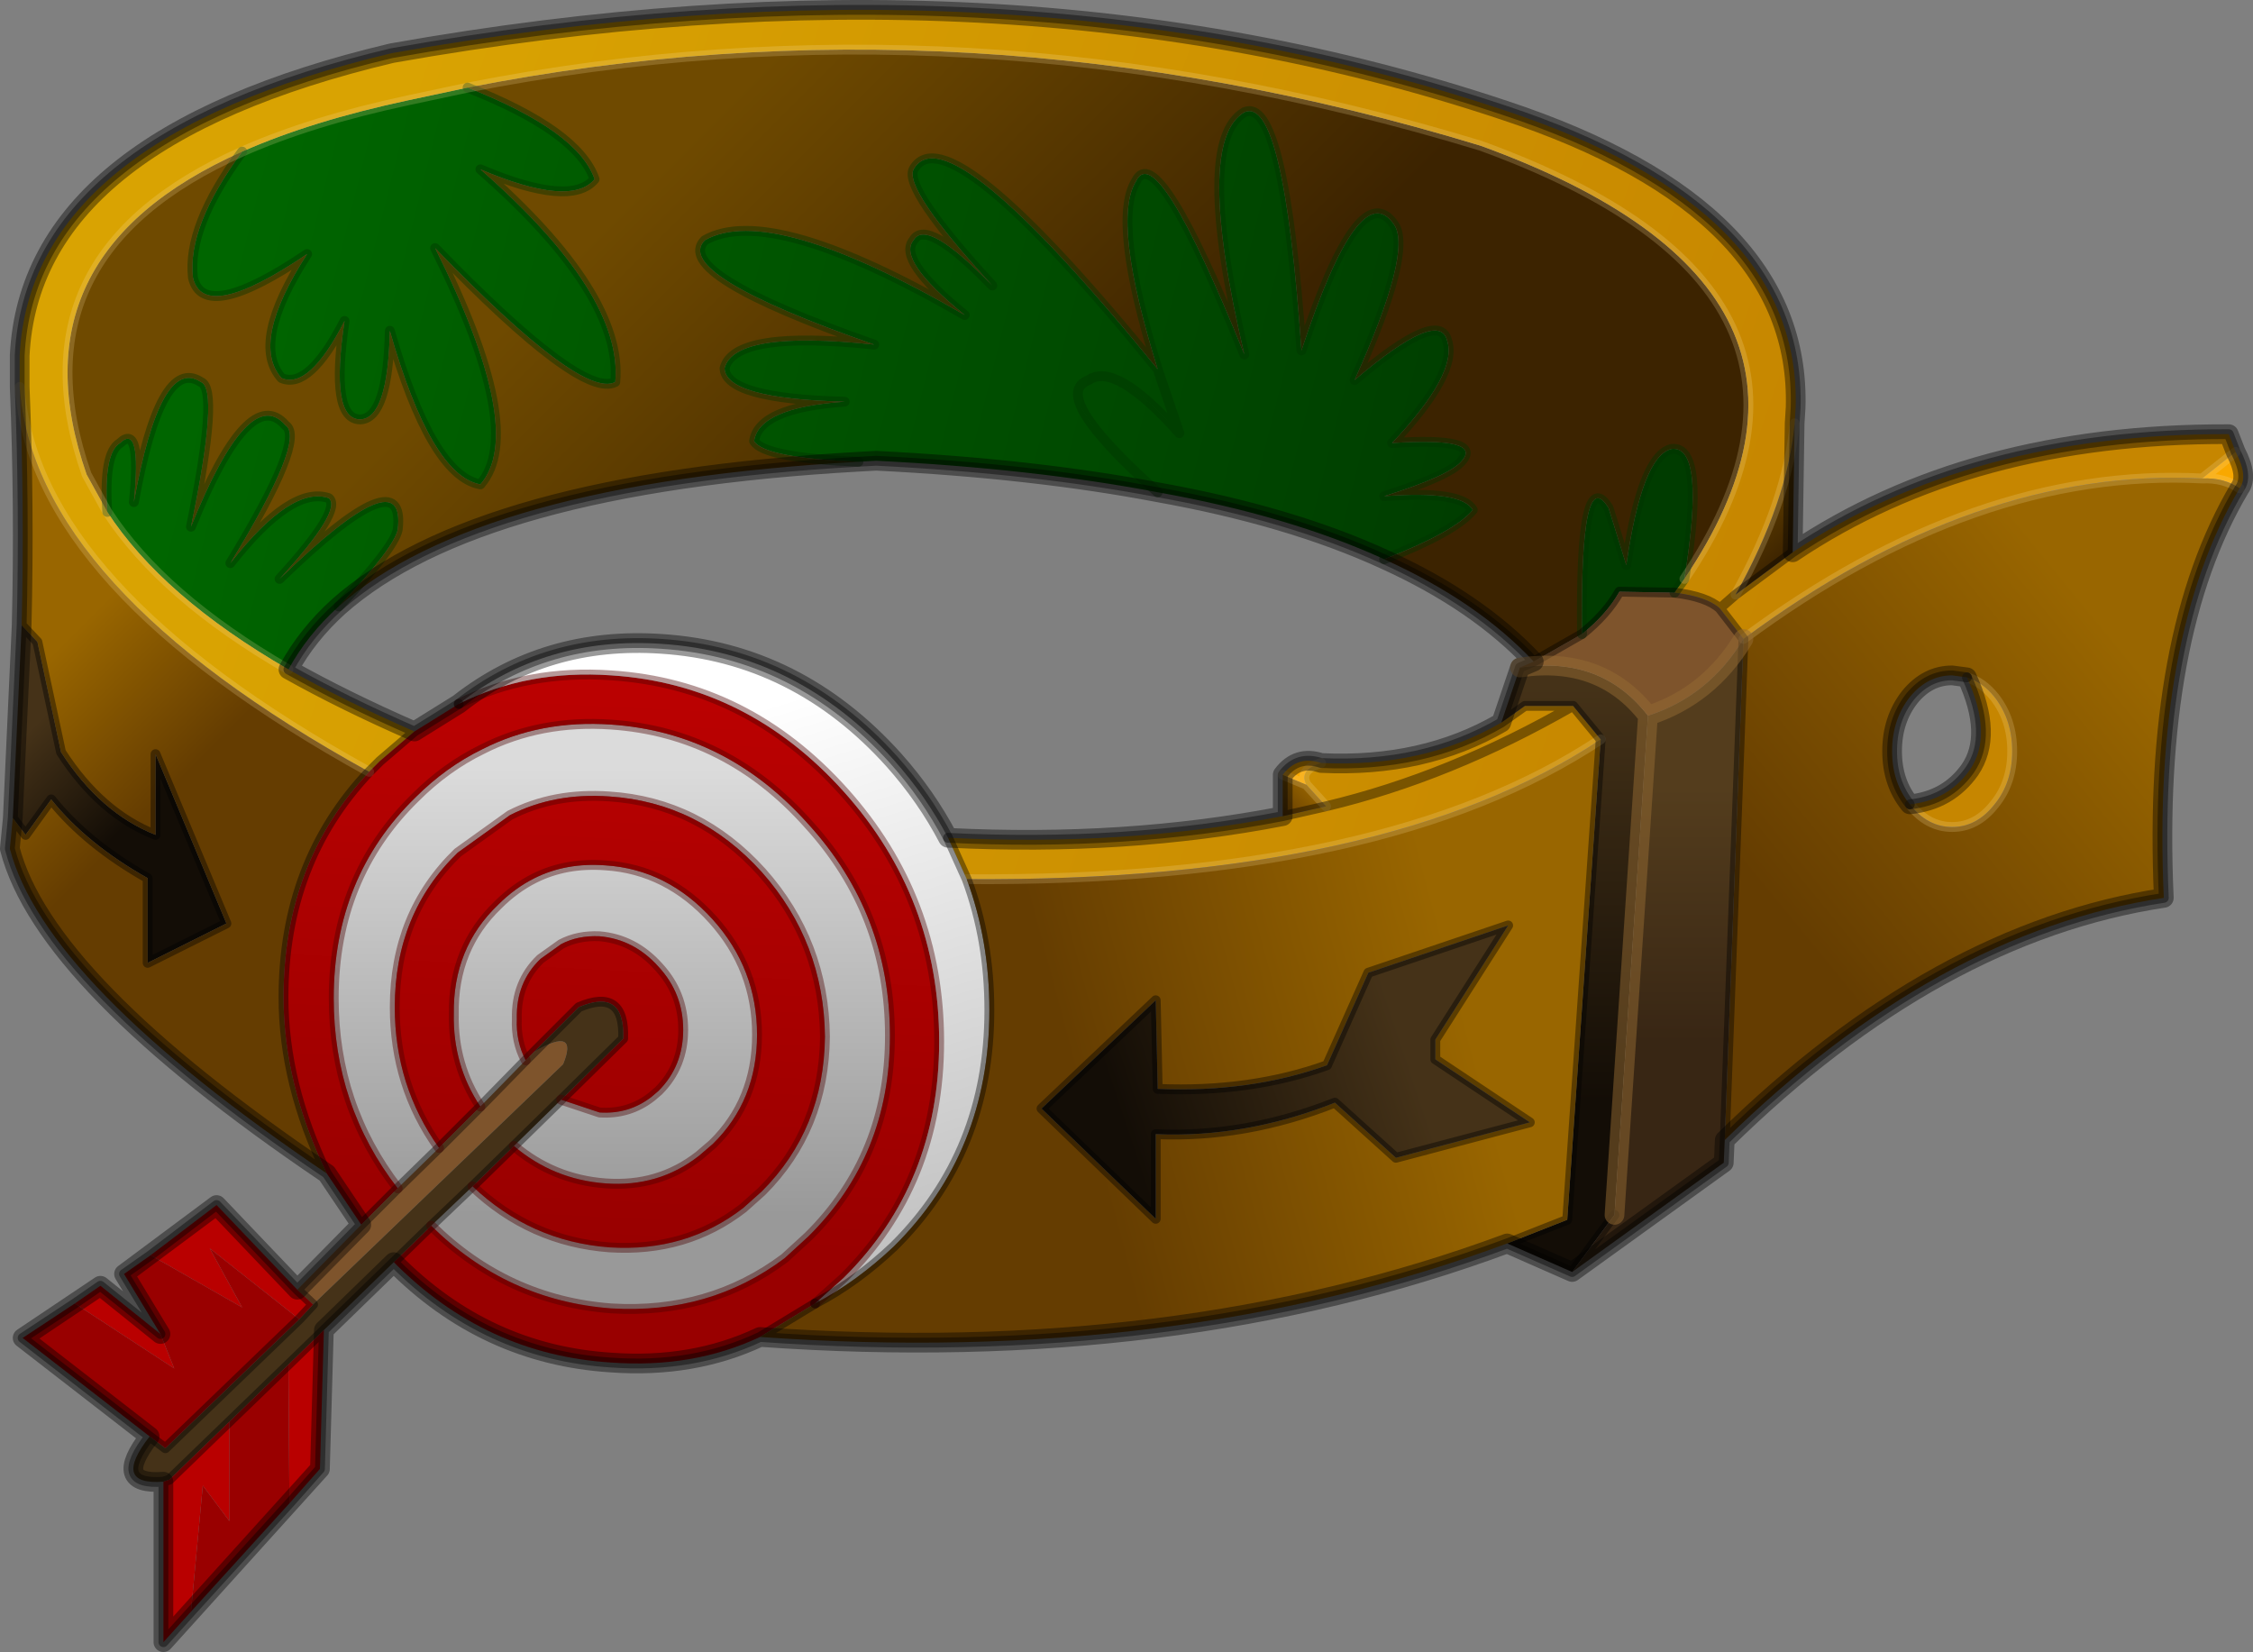 <?xml version="1.0" encoding="UTF-8"?>
<svg version="1.1" viewBox="0 0 114.43 83.9" xmlns="http://www.w3.org/2000/svg" xmlns:cc="http://creativecommons.org/ns#" xmlns:dc="http://purl.org/dc/elements/1.1/" xmlns:rdf="http://www.w3.org/1999/02/22-rdf-syntax-ns#" xmlns:xlink="http://www.w3.org/1999/xlink">
<rect x="0" y="0" width="114.43" height="83.9" fill="#808080" stroke="none"/>
<g transform="translate(-217.75 -158)">
<use transform="translate(217.75,158)" width="114.45" height="83.9" xlink:href="#a"/>
</g>
<defs>
<g id="a" transform="translate(57.25,41.95)">
<use transform="translate(-57.25,-41.95)" width="114.45" height="83.9" xlink:href="#b"/>
</g>
<g id="b" transform="translate(57.25,41.95)">
<path d="m1.55-23.2q-2.35-7.55-1.1-9.55 1.05-2.2 5.5 8.8-2.55-10.8 0-12.3 2-0.9 2.9 12.1 2.95-8.95 4.7-6.4 0.95 1.35-2 7.9 4.3-3.65 4.7-2 0.55 1.65-2.8 5.2 4.6-0.3 3.55 0.9-0.6 0.75-3.95 1.8 3.95-0.3 4.5 0.7-0.9 1.1-4.5 2.5-4.8-2.2-11.5-3.4-5.55-4.95-3.5-5.7 1.35-0.95 4.6 2.7l-1.1-3.25 1.1 3.25q-3.25-3.65-4.6-2.7-2.05 0.75 3.5 5.7-6.3-1.2-14.3-1.6l-0.9 0.05q-4.8-0.2-5.3-1.05 0.25-1.7 4.6-2-6.05-0.15-6.1-1.7 0.5-1.95 7.6-1.2-10.3-3.6-8.6-5.3 3.35-1.9 13.2 3.8-3.45-2.8-2.6-3.8 0.65-1.15 4 2.3-4.5-4.9-4-5.9 1.7-3 12.4 10.15m21.55 13.45q-0.1-8.75 1.35-6.4l0.9 2.9q0.8-5.55 2.3-5.9 1.75-0.2 0.65 6.6l-0.5 0.7-2.8-0.05q-0.65 1.15-1.9 2.15m-56.6-27.75q5.6 2.2 6.45 4.65-1.2 1.45-5.8-0.5 7.25 6.35 6.85 10.8-1.7 0.9-9.15-6.8 4.65 9.3 2.3 12-2.5-0.45-4.6-7.8-0.1 4.45-1.5 4.5-1.55 0-0.8-5-1.8 3.5-3.2 2.9-1.6-1.8 1.3-6.3-5.25 3.55-5.8 1.2-0.3-2.6 2.5-6.4 3.5-1.55 8.4-2.6l3.05-0.65m-18.3 21.55q-0.2-3 0.65-3.5 1.1-1.05 0.7 3 1.35-7.45 3.4-6.1 0.95 0.35-0.5 7.35 2.95-7.3 4.8-5.15 1.05 0.7-2.8 7 3.1-3.95 5-3.3 0.7 0.6-2.5 4.1 6.45-6.25 6-2.5-0.2 0.95-3 3.9-1.6 1.45-2.55 3.2-6.4-3.7-9.2-8" fill="url(#q)" fill-rule="evenodd"/>
<path d="m13.05-13.55q3.6-1.4 4.5-2.5-0.55-1-4.5-0.7 3.35-1.05 3.95-1.8 1.05-1.2-3.55-0.9 3.35-3.55 2.8-5.2-0.4-1.65-4.7 2 2.95-6.55 2-7.9-1.75-2.55-4.7 6.4-0.9-13-2.9-12.1-2.55 1.5 0 12.3-4.45-11-5.5-8.8-1.25 2 1.1 9.55-10.7-13.15-12.4-10.15-0.5 1 4 5.9-3.35-3.45-4-2.3-0.85 1 2.6 3.8-9.85-5.7-13.2-3.8-1.7 1.7 8.6 5.3-7.1-0.75-7.6 1.2 0.05 1.55 6.1 1.7-4.35 0.3-4.6 2 0.5 0.85 5.3 1.05-19.35 1.1-26.4 7.35 2.8-2.95 3-3.9 0.45-3.75-6 2.5 3.2-3.5 2.5-4.1-1.9-0.65-5 3.3 3.85-6.3 2.8-7-1.85-2.15-4.8 5.15 1.45-7 0.5-7.35-2.05-1.35-3.4 6.1 0.4-4.05-0.7-3-0.85 0.5-0.65 3.5l-1.05-1.9q-3.9-11.15 7.9-16.4-2.8 3.8-2.5 6.4 0.55 2.35 5.8-1.2-2.9 4.5-1.3 6.3 1.4 0.6 3.2-2.9-0.75 5 0.8 5 1.4-0.05 1.5-4.5 2.1 7.35 4.6 7.8 2.35-2.7-2.3-12 7.45 7.7 9.15 6.8 0.4-4.45-6.85-10.8 4.6 1.95 5.8 0.5-0.85-2.45-6.45-4.65 25.35-5 51.45 2.95 20.25 7.35 10.35 22 1.1-6.8-0.65-6.6-1.5 0.35-2.3 5.9l-0.9-2.9q-1.45-2.35-1.35 6.4l-2.45 1.4q-2.85-3.05-7.6-5.2" fill="url(#p)" fill-rule="evenodd"/>
<path d="m28.3-12.55q9.9-14.65-10.35-22-26.1-7.95-51.45-2.95l-3.05 0.65q-4.9 1.05-8.4 2.6-11.8 5.25-7.9 16.4l1.05 1.9q2.8 4.3 9.2 8 2.85 1.6 6.4 3.15l-1.75 1.5-0.55 0.55q-17.05-9.4-17.75-19.55v-1.6q0.55-11 18.9-15.35 31.2-5.55 56.5 2.9 15.1 5 14.8 15.1l-0.05 0.8q-0.35 3.95-3 8.7l-0.8 0.7 0.8-0.7 2.9-2.15q9-6.05 22.15-6l0.35 0.9-1.7 1.35q-11.5-0.6-23.3 8.15l-1.2-1.55q-0.65-0.6-2.3-0.8l0.5-0.7m-19.2 10.45q-0.4-0.75 0.75-1.1 5.2 0.25 9.15-2.05l1.2-0.85h2.45l1.4 1.7q-10.9 7.25-32.2 7.1l-0.95-2.1q9 0.45 17-1.1l2.2-0.5-1-1.1m1 1.1q6.3-1.5 12.55-5.1-6.25 3.6-12.55 5.1m29.65-0.1q1.95-0.2 3.05-1.75 1.2-1.75-0.15-4.7 0.8 0.25 1.4 1 0.9 1.15 0.9 2.75t-0.9 2.7q-0.9 1.15-2.15 1.15t-2.15-1.15" fill="url(#j)" fill-rule="evenodd"/>
<path d="m-56.6-0.4 0.45-9.8 0.8 0.85 1.2 5.6q2 3.1 4.8 4.2v-4.1l3.6 8.6-4 2v-4.3q-3.1-1.75-4.9-4l-1.3 1.8-0.65-0.85" fill="url(#i)" fill-rule="evenodd"/>
<path d="m-40.65 17.65q-14.35-9.7-16.1-16.5l0.15-1.55 0.65 0.85 1.3-1.8q1.8 2.25 4.9 4v4.3l4-2-3.6-8.6v4.1q-2.8-1.1-4.8-4.2l-1.2-5.6-0.8-0.85q0.15-6.05-0.1-12.1 0.7 10.15 17.75 19.55-4.35 4.6-4.35 11.45 0 4.4 2.2 8.95" fill="url(#h)" fill-rule="evenodd"/>
<path d="m-37.05 18.4q-3.25-4.2-3.25-9.65 0-6.15 4.15-10.2 1.55-1.55 3.4-2.45 2.95-1.5 6.55-1.25 5.85 0.4 10 5.05 4.15 4.55 4.15 10.75 0 6.1-4.15 10.2l-1.2 1.1q-3.8 2.85-8.8 2.55-5.3-0.4-9.15-4.2l2.1-2q2.95 2.8 6.95 3.1 3.9 0.25 6.8-2l0.95-0.85q3.15-3.15 3.2-7.85-0.05-4.8-3.2-8.35-3.2-3.55-7.75-3.85-2.8-0.2-5.05 0.95l-2.65 1.9q-3.2 3.1-3.2 7.85 0 4 2.25 7.15l-2.1 2.05m8.3-4.5 1.95 0.65q1.5 0.1 2.65-0.8l0.35-0.3q1.25-1.25 1.25-3.1t-1.25-3.2q-1.25-1.4-3-1.55-1.1-0.05-1.95 0.4l-1.05 0.75q-1.25 1.2-1.2 3.05-0.05 1.15 0.45 2.1l-2.3 2.35q-1.4-2.1-1.35-4.7-0.05-3.35 2.25-5.55 0.85-0.85 1.85-1.35 1.6-0.8 3.6-0.65 3.15 0.2 5.45 2.75 2.25 2.5 2.25 5.85t-2.25 5.55l-0.7 0.6q-2.05 1.6-4.75 1.4-2.65-0.2-4.65-1.9l2.4-2.35" fill="url(#g)" fill-rule="evenodd"/>
<path d="m-18.65 25.95q-3.4 1.6-7.55 1.3-6.4-0.4-11.05-5.1l1.9-1.85q3.85 3.8 9.15 4.2 5 0.3 8.8-2.55l1.2-1.1q4.15-4.1 4.15-10.2 0-6.2-4.15-10.75-4.15-4.65-10-5.05-3.6-0.25-6.55 1.25-1.85 0.9-3.4 2.45-4.15 4.05-4.15 10.2 0 5.45 3.25 9.65l-1.85 1.85-1.75-2.6q-2.2-4.55-2.2-8.95 0-6.85 4.35-11.45l0.55-0.55 1.75-1.5 2.25-1.4q3.5-1.75 7.75-1.45 6.9 0.45 11.8 5.9 4.85 5.4 4.85 12.7 0 7.2-4.85 12l-1.45 1.3-2.8 1.7m-16.3-9.6q-2.25-3.15-2.25-7.15 0-4.75 3.2-7.85l2.65-1.9q2.25-1.15 5.05-0.95 4.55 0.3 7.75 3.85 3.15 3.55 3.2 8.35-0.05 4.7-3.2 7.85l-0.95 0.85q-2.9 2.25-6.8 2-4-0.3-6.95-3.1l2.1-2.05q2 1.7 4.65 1.9 2.7 0.2 4.75-1.4l0.7-0.6q2.25-2.2 2.25-5.55t-2.25-5.85q-2.3-2.55-5.45-2.75-2-0.15-3.6 0.65-1 0.5-1.85 1.35-2.3 2.2-2.25 5.55-0.05 2.6 1.35 4.7l-2.1 2.1m4.4-4.45q-0.5-0.95-0.45-2.1-0.05-1.85 1.2-3.05l1.05-0.75q0.85-0.45 1.95-0.4 1.75 0.15 3 1.55 1.25 1.35 1.25 3.2t-1.25 3.1l-0.35 0.3q-1.15 0.9-2.65 0.8l-1.95-0.65 3.15-3.1q0.1-2.6-2.25-1.6l-2.7 2.7" fill="url(#f)" fill-rule="evenodd"/>
<path d="m-33.95-6.2q4.4-3.45 10.3-3.05 6.9 0.45 11.8 5.9 1.65 1.85 2.75 3.95l0.95 2.1q1.15 3.1 1.15 6.65 0 7.2-4.85 12-1.9 1.8-4 2.9l1.45-1.3q4.85-4.8 4.85-12 0-7.3-4.85-12.7-4.9-5.45-11.8-5.9-4.25-0.3-7.75 1.45" fill="url(#e)" fill-rule="evenodd"/>
<path d="m7.9-2.6 1.2 0.5 1 1.1-2.2 0.5v-2.1" fill="url(#d)" fill-rule="evenodd"/>
<path d="m9.1-2.1-1.2-0.5q0.75-1 1.95-0.6-1.15 0.35-0.75 1.1m47.2-16.9q0.65 1.25 0.2 1.85-0.8-0.55-1.9-0.5l1.7-1.35" fill="#f9a800" fill-rule="evenodd"/>
<path d="m19-5.25 0.95-2.8q4.15-0.6 6.5 2.45l-1.7 25.35-2.15 2.9-3.3-1.45 3.05-1.2 1.7-24.4-1.4-1.7h-2.45l-1.2 0.85" fill="url(#c)" fill-rule="evenodd"/>
<path d="m33.9-20.45-0.1 6.55-2.9 2.15q2.65-4.75 3-8.7" fill="url(#o)" fill-rule="evenodd"/>
<path d="m20.65-8.35 2.45-1.4q1.25-1 1.9-2.15l2.8 0.05q1.65 0.2 2.3 0.8l1.2 1.55q-1.75 2.9-4.85 3.9-2.35-3.05-6.5-2.45l0.7-0.3m-62.8 31.9 3.25-3.3 1.85-1.85 2.1-2.05 2.1-2.1 2.3-2.35 0.45-0.45q2.25-1.3 1.45 0.65l-12.7 12.2-0.8-0.75" fill="#7e542c" fill-rule="evenodd"/>
<path d="m56.5-17.15q-4.45 7.5-3.85 20.8-11.55 1.75-22.3 12.3l0.95-25.45q11.8-8.75 23.3-8.15 1.1-0.05 1.9 0.5m-13.85 9.6-0.75-0.1q-1.25 0-2.15 1.1-0.9 1.15-0.9 2.75t0.9 2.7q0.9 1.15 2.15 1.15t2.15-1.15q0.9-1.1 0.9-2.7t-0.9-2.75q-0.6-0.75-1.4-1" fill="url(#n)" fill-rule="evenodd"/>
<path d="m30.35 15.95-0.05 1.15-7.7 5.55 2.15-2.9 1.7-25.35q3.1-1 4.85-3.9l-0.95 25.45" fill="url(#m)" fill-rule="evenodd"/>
<path d="m19.3 21.2q-16.85 6.25-37.95 4.75l2.8-1.7q2.1-1.1 4-2.9 4.85-4.8 4.85-12 0-3.55-1.15-6.65 21.3 0.15 32.2-7.1l-1.7 24.4-3.05 1.2m-7.05-13.75-2.1 4.7q-3.9 1.4-8.6 1.2l-0.1-4.5-5.8 5.5 5.8 5.6v-4.3q4.55 0.2 9.1-1.6l3.1 2.8 6.8-1.8-4.8-3.2v-1l3.7-5.8-7.1 2.4" fill="url(#l)" fill-rule="evenodd"/>
<path d="m12.25 7.45 7.1-2.4-3.7 5.8v1l4.8 3.2-6.8 1.8-3.1-2.8q-4.55 1.8-9.1 1.6v4.3l-5.8-5.6 5.8-5.5 0.1 4.5q4.7 0.2 8.6-1.2l2.1-4.7" fill="url(#k)" fill-rule="evenodd"/>
<path d="m-37.25 22.15-3.55 3.45-1.8 1.75-3 2.9-3.05 2.95-0.3 0.1q-2.65 0.2-0.7-2.3l0.8 0.6 6.8-6.55 0.7-0.75 12.7-12.2q0.8-1.95-1.45-0.65l2.25-2.25q2.35-1 2.25 1.6l-3.15 3.1-2.4 2.35-2.1 2.05-2.1 2-1.9 1.85" fill="#453218" fill-rule="evenodd"/>
<path d="m-40.8 25.6-0.2 7.05-1.55 1.75-0.05-7.05 1.8-1.75m-6.75 14.3-1.4 1.55v-8.15l0.3-0.1 3.05-2.95v5.05l-1.35-1.8-0.6 6.4m-5.9-15.65 1.3-0.9 3.05 2.45 0.7 1.75-5.05-3.3m3.85-2.45 3.35-2.55 4.1 4.3 0.8 0.75-0.7 0.75-4.55-3.6 1.65 3-4.65-2.65" fill="#b90000" fill-rule="evenodd"/>
<path d="m-42.55 34.4-5 5.5 0.6-6.4 1.35 1.8v-5.05l3-2.9 0.05 7.05m-7.1-3.4-6.45-5 2.65-1.75 5.05 3.3-0.7-1.75-1.85-3.05 1.35-0.95 4.65 2.65-1.65-3 4.55 3.6-6.8 6.55-0.8-0.6" fill="#900" fill-rule="evenodd"/>
<path d="m13.05-13.55q3.6-1.4 4.5-2.5-0.55-1-4.5-0.7 3.35-1.05 3.95-1.8 1.05-1.2-3.55-0.9 3.35-3.55 2.8-5.2-0.4-1.65-4.7 2 2.95-6.55 2-7.9-1.75-2.55-4.7 6.4-0.9-13-2.9-12.1-2.55 1.5 0 12.3-4.45-11-5.5-8.8-1.25 2 1.1 9.55l1.1 3.25q-3.25-3.65-4.6-2.7-2.05 0.75 3.5 5.7m21.55 7.2q-0.1-8.75 1.35-6.4l0.9 2.9q0.8-5.55 2.3-5.9 1.75-0.2 0.65 6.6m-61.8-24.95q5.6 2.2 6.45 4.65-1.2 1.45-5.8-0.5 7.25 6.35 6.85 10.8-1.7 0.9-9.15-6.8 4.65 9.3 2.3 12-2.5-0.45-4.6-7.8-0.1 4.45-1.5 4.5-1.55 0-0.8-5-1.8 3.5-3.2 2.9-1.6-1.8 1.3-6.3-5.25 3.55-5.8 1.2-0.3-2.6 2.5-6.4m-6.85 18.3q-0.2-3 0.65-3.5 1.1-1.05 0.7 3 1.35-7.45 3.4-6.1 0.95 0.35-0.5 7.35 2.95-7.3 4.8-5.15 1.05 0.7-2.8 7 3.1-3.95 5-3.3 0.7 0.6-2.5 4.1 6.45-6.25 6-2.5-0.2 0.95-3 3.9m26.4-7.35q-4.8-0.2-5.3-1.05 0.25-1.7 4.6-2-6.05-0.15-6.1-1.7 0.5-1.95 7.6-1.2-10.3-3.6-8.6-5.3 3.35-1.9 13.2 3.8-3.45-2.8-2.6-3.8 0.65-1.15 4 2.3-4.5-4.9-4-5.9 1.7-3 12.4 10.15m26.25 11.35 0.5-0.7" fill="none" stroke="#030" stroke-linecap="round" stroke-linejoin="round" stroke-opacity=".4" stroke-width=".5"/>
<path d="m28.3-12.55q9.9-14.65-10.35-22-26.1-7.95-51.45-2.95l-3.05 0.65q-4.9 1.05-8.4 2.6-11.8 5.25-7.9 16.4l1.05 1.9m59.7 13.35 1.2 0.5q-0.4-0.75 0.75-1.1m0.25 2.2-1-1.1m-65.35-20.2q0.7 10.15 17.75 19.55m-4.1-5.2q-6.4-3.7-9.2-8m82.7 4.2q2.65-4.75 3-8.7m8.75 12.9q0.8 0.25 1.4 1 0.9 1.15 0.9 2.75t-0.9 2.7q-0.9 1.15-2.15 1.15t-2.15-1.15m16.55-17.9-1.7 1.35q1.1-0.05 1.9 0.5m-25.2 7.65q11.8-8.75 23.3-8.15m-62.75 20.35q21.3 0.15 32.2-7.1" fill="none" stroke="#fae4a5" stroke-linecap="round" stroke-linejoin="round" stroke-opacity=".2" stroke-width=".5"/>
<path d="m1.55-16.95q6.7 1.2 11.5 3.4 4.75 2.15 7.6 5.2l2.45-1.4q1.25-1 1.9-2.15l2.8 0.05q1.65 0.2 2.3 0.8l0.8-0.7 2.9-2.15q9-6.05 22.15-6l0.35 0.9q0.65 1.25 0.2 1.85-4.45 7.5-3.85 20.8-11.55 1.75-22.3 12.3l-0.05 1.15-7.7 5.55-3.3-1.45q-16.85 6.25-37.95 4.75-3.4 1.6-7.55 1.3-6.4-0.4-11.05-5.1l-3.55 3.45-0.2 7.05-1.55 1.75-5 5.5-1.4 1.55v-8.15q-2.65 0.2-0.7-2.3l-6.45-5 2.65-1.75 1.3-0.9 3.05 2.45-1.85-3.05 1.35-0.95 3.35-2.55 4.1 4.3 3.25-3.3-1.75-2.6q-14.35-9.7-16.1-16.5l0.15-1.55 0.45-9.8q0.15-6.05-0.1-12.1v-1.6q0.55-11 18.9-15.35 31.2-5.55 56.5 2.9 15.1 5 14.8 15.1l-0.05 0.8-0.1 6.55m-73.85 2.75q7.05-6.25 26.4-7.35m23.5 15.3q-1.2-0.4-1.95 0.6v2.1l2.2-0.5m8.9-4.25 0.95-2.8 0.7-0.3m2 2.25h-2.45l-1.2 0.85q-3.95 2.3-9.15 2.05m-48.35 0.45 0.55-0.55 1.75-1.5q-3.55-1.55-6.4-3.15 0.95-1.75 2.55-3.2m64.1 6.75-1.4-1.7q-6.25 3.6-12.55 5.1m29.65-0.1q1.95-0.2 3.05-1.75 1.2-1.75-0.15-4.7m-11.35-1.95-1.2-1.55m-7.5 33.7 2.15-2.9m-12.5-12.3 7.1-2.4-3.7 5.8v1l4.8 3.2-6.8 1.8-3.1-2.8q-4.55 1.8-9.1 1.6v4.3l-5.8-5.6 5.8-5.5 0.1 4.5q4.7 0.2 8.6-1.2l2.1-4.7m11.8-11.85-1.7 24.4-3.05 1.2m12-30.7-0.95 25.45m-86.95-16.35 0.65 0.85 1.3-1.8q1.8 2.25 4.9 4v4.3l4-2-3.6-8.6v4.1q-2.8-1.1-4.8-4.2l-1.2-5.6-0.8-0.85m19.1 28.6 2.1-2.05m1.7 1.95-2.1 2-1.9 1.85m1.05-26.95 2.25-1.4m24.85 6.8q9 0.45 17-1.1m-6.35-16.45q-6.3-1.2-14.3-1.6l-0.9 0.05m-15.1 32.4-2.4 2.35-2.1 2.05m0.4-4.05 2.3-2.35 2.7-2.7q2.35-1 2.25 1.6l-3.15 3.1m-12.6 10.4-0.7 0.75-6.8 6.55-0.8-0.6m16.8-16.75-2.1 2.1m-2.1 2.05-1.85 1.85m23.05 4-2.8 1.7m-22.7-1.65-0.8-0.75m1.5-5.9q-2.2-4.55-2.2-8.95 0-6.85 4.35-11.45m-2.3 28.35-1.8 1.75m-6.35 5.95 0.3-0.1 3.05-2.95 3-2.9" fill="none" stroke="#000" stroke-linecap="round" stroke-linejoin="round" stroke-opacity=".4" stroke-width=".5"/>
<path d="m-35.35 20.3q3.85 3.8 9.15 4.2 5 0.3 8.8-2.55l1.2-1.1q4.15-4.1 4.15-10.2 0-6.2-4.15-10.75-4.15-4.65-10-5.05-3.6-0.25-6.55 1.25-1.85 0.9-3.4 2.45-4.15 4.05-4.15 10.2 0 5.45 3.25 9.65m2.1-2.05q-2.25-3.15-2.25-7.15 0-4.75 3.2-7.85l2.65-1.9q2.25-1.15 5.05-0.95 4.55 0.3 7.75 3.85 3.15 3.55 3.2 8.35-0.05 4.7-3.2 7.85l-0.95 0.85q-2.9 2.25-6.8 2-4-0.3-6.95-3.1m-0.7-24.5q3.5-1.75 7.75-1.45 6.9 0.45 11.8 5.9 4.85 5.4 4.85 12.7 0 7.2-4.85 12l-1.45 1.3m-14.7-12.35q-0.5-0.95-0.45-2.1-0.05-1.85 1.2-3.05l1.05-0.75q0.85-0.45 1.95-0.4 1.75 0.15 3 1.55 1.25 1.35 1.25 3.2t-1.25 3.1l-0.35 0.3q-1.15 0.9-2.65 0.8l-1.95-0.65m-2.4 2.35q2 1.7 4.65 1.9 2.7 0.2 4.75-1.4l0.7-0.6q2.25-2.2 2.25-5.55t-2.25-5.85q-2.3-2.55-5.45-2.75-2-0.15-3.6 0.65-1 0.5-1.85 1.35-2.3 2.2-2.25 5.55-0.05 2.6 1.35 4.7" fill="none" stroke="#4a0000" stroke-linecap="round" stroke-linejoin="round" stroke-opacity=".4" stroke-width=".5"/>
<path d="m42.65-7.55-0.75-0.1q-1.25 0-2.15 1.1-0.9 1.15-0.9 2.75t0.9 2.7m-73.7-5.1q4.4-3.45 10.3-3.05 6.9 0.45 11.8 5.9 1.65 1.85 2.75 3.95m-6.75 23.65q2.1-1.1 4-2.9 4.85-4.8 4.85-12 0-3.55-1.15-6.65l-0.95-2.1" fill="none" stroke="#000" stroke-linecap="round" stroke-linejoin="round" stroke-opacity=".4" stroke-width=".5"/>
<path d="m26.45-5.6q3.1-1 4.85-3.9m-4.85 3.9q-2.35-3.05-6.5-2.45m4.8 27.8 1.7-25.35" fill="none" stroke="#966c34" stroke-linecap="round" stroke-linejoin="round" stroke-opacity=".498"/>
<path d="m1.55-16.95q-6.3-1.2-14.3-1.6l-0.9 0.05q-19.35 1.1-26.4 7.35-1.6 1.45-2.55 3.2 2.85 1.6 6.4 3.15l2.25-1.4q4.4-3.45 10.3-3.05 6.9 0.45 11.8 5.9 1.65 1.85 2.75 3.95 9 0.45 17-1.1v-2.1q0.75-1 1.95-0.6 5.2 0.25 9.15-2.05l0.95-2.8 0.7-0.3q-2.85-3.05-7.6-5.2-4.8-2.2-11.5-3.4m32.35-3.5-0.1 6.55q9-6.05 22.15-6l0.35 0.9q0.65 1.25 0.2 1.85-4.45 7.5-3.85 20.8-11.55 1.75-22.3 12.3l-0.05 1.15-7.7 5.55-3.3-1.45q-16.85 6.25-37.95 4.75-3.4 1.6-7.55 1.3-6.4-0.4-11.05-5.1l-3.55 3.45-0.2 7.05-7.95 8.8v-8.15q-2.65 0.2-0.7-2.3l-6.45-5 3.95-2.65 3.05 2.45-1.85-3.05 4.7-3.5 4.1 4.3 3.25-3.3-1.75-2.6q-14.35-9.7-16.1-16.5l0.15-1.55 0.45-9.8q0.15-6.05-0.1-12.1v-1.6q0.55-11 18.9-15.35 31.2-5.55 56.5 2.9 15.1 5 14.8 15.1l-0.05 0.8m4.95 16.65q0-1.6 0.9-2.75 0.9-1.1 2.15-1.1l0.75 0.1q1.35 2.95 0.15 4.7-1.1 1.55-3.05 1.75-0.9-1.1-0.9-2.7" fill="none" stroke="#000" stroke-linecap="round" stroke-linejoin="round" stroke-opacity=".4"/>
</g>
<linearGradient id="q" x1="-819.2" x2="819.2" gradientTransform="matrix(.04 .011 -.006 .024 -12.8 -20.7)" gradientUnits="userSpaceOnUse">
<stop stop-color="#060" offset="0"/>
<stop stop-color="#003c00" offset=".988"/>
</linearGradient>
<linearGradient id="p" x1="-819.2" x2="819.2" gradientTransform="matrix(.012 .012 -.028 .028 -13.45 -23.95)" gradientUnits="userSpaceOnUse">
<stop stop-color="#6f4a00" offset="0"/>
<stop stop-color="#3c2300" offset=".988"/>
</linearGradient>
<linearGradient id="j" x1="-819.2" x2="819.2" gradientTransform="matrix(-.044 -.015 .01 -.029 -4.75 -17.9)" gradientUnits="userSpaceOnUse">
<stop stop-color="#c68600" offset="0"/>
<stop stop-color="#d9a302" offset=".988"/>
</linearGradient>
<linearGradient id="i" x1="-819.2" x2="819.2" gradientTransform="matrix(.003 .003 -.003 .003 -53.45 -2.25)" gradientUnits="userSpaceOnUse">
<stop stop-color="#453218" offset="0"/>
<stop stop-color="#130d06" offset=".988"/>
</linearGradient>
<linearGradient id="h" x1="-819.2" x2="819.2" gradientTransform="matrix(.004 .004 -.008 .008 -52 -4.8)" gradientUnits="userSpaceOnUse">
<stop stop-color="#960" offset="0"/>
<stop stop-color="#653d01" offset=".988"/>
</linearGradient>
<linearGradient id="g" x1="-819.2" x2="819.2" gradientTransform="matrix(0 .014 -.017 0 -26.15 8.55)" gradientUnits="userSpaceOnUse">
<stop stop-color="#dbdbdb" offset="0"/>
<stop stop-color="#999" offset=".988"/>
</linearGradient>
<linearGradient id="f" x1="-819.2" x2="819.2" gradientTransform="matrix(-.001 .017 -.02 -.001 -26.1 7.5)" gradientUnits="userSpaceOnUse">
<stop stop-color="#ba0101" offset="0"/>
<stop stop-color="#900" offset=".988"/>
</linearGradient>
<linearGradient id="e" x1="-819.2" x2="819.2" gradientTransform="matrix(.005 .02 -.013 .004 -17.5 11.25)" gradientUnits="userSpaceOnUse">
<stop stop-color="#fff" offset="0"/>
<stop stop-color="#b7b7b7" offset=".988"/>
</linearGradient>
<linearGradient id="d" x1="-819.2" x2="819.2" gradientTransform="matrix(-.001 8e-4 -.001 -.001 8.5 -1.45)" gradientUnits="userSpaceOnUse">
<stop stop-color="#960" offset="0"/>
<stop stop-color="#653d01" offset=".988"/>
</linearGradient>
<linearGradient id="c" x1="-819.2" x2="819.2" gradientTransform="matrix(0 .013 -.004 0 22.75 3.55)" gradientUnits="userSpaceOnUse">
<stop stop-color="#453218" offset="0"/>
<stop stop-color="#130d06" offset=".988"/>
</linearGradient>
<linearGradient id="o" x1="-819.2" x2="819.2" gradientTransform="matrix(.002 .002 -.004 .004 32.55 -15.95)" gradientUnits="userSpaceOnUse">
<stop stop-color="#6f4a00" offset="0"/>
<stop stop-color="#3c2300" offset=".988"/>
</linearGradient>
<linearGradient id="n" x1="-819.2" x2="819.2" gradientTransform="matrix(-.011 .008 -.009 -.011 41.55 -2.55)" gradientUnits="userSpaceOnUse">
<stop stop-color="#960" offset="0"/>
<stop stop-color="#653d01" offset=".988"/>
</linearGradient>
<linearGradient id="m" x1="-819.2" x2="819.2" gradientTransform="matrix(0 .008 -.005 0 26.95 4.6)" gradientUnits="userSpaceOnUse">
<stop stop-color="#543d1d" offset="0"/>
<stop stop-color="#382614" offset=".988"/>
</linearGradient>
<linearGradient id="l" x1="-819.2" x2="819.2" gradientTransform="matrix(-.012 .003 -.004 -.015 7.25 11.65)" gradientUnits="userSpaceOnUse">
<stop stop-color="#960" offset="0"/>
<stop stop-color="#653d01" offset=".988"/>
</linearGradient>
<linearGradient id="k" x1="-819.2" x2="819.2" gradientTransform="matrix(-.009 .002 -.002 -.006 6.8 13.05)" gradientUnits="userSpaceOnUse">
<stop stop-color="#453218" offset="0"/>
<stop stop-color="#130d06" offset=".988"/>
</linearGradient>
</defs>
</svg>
